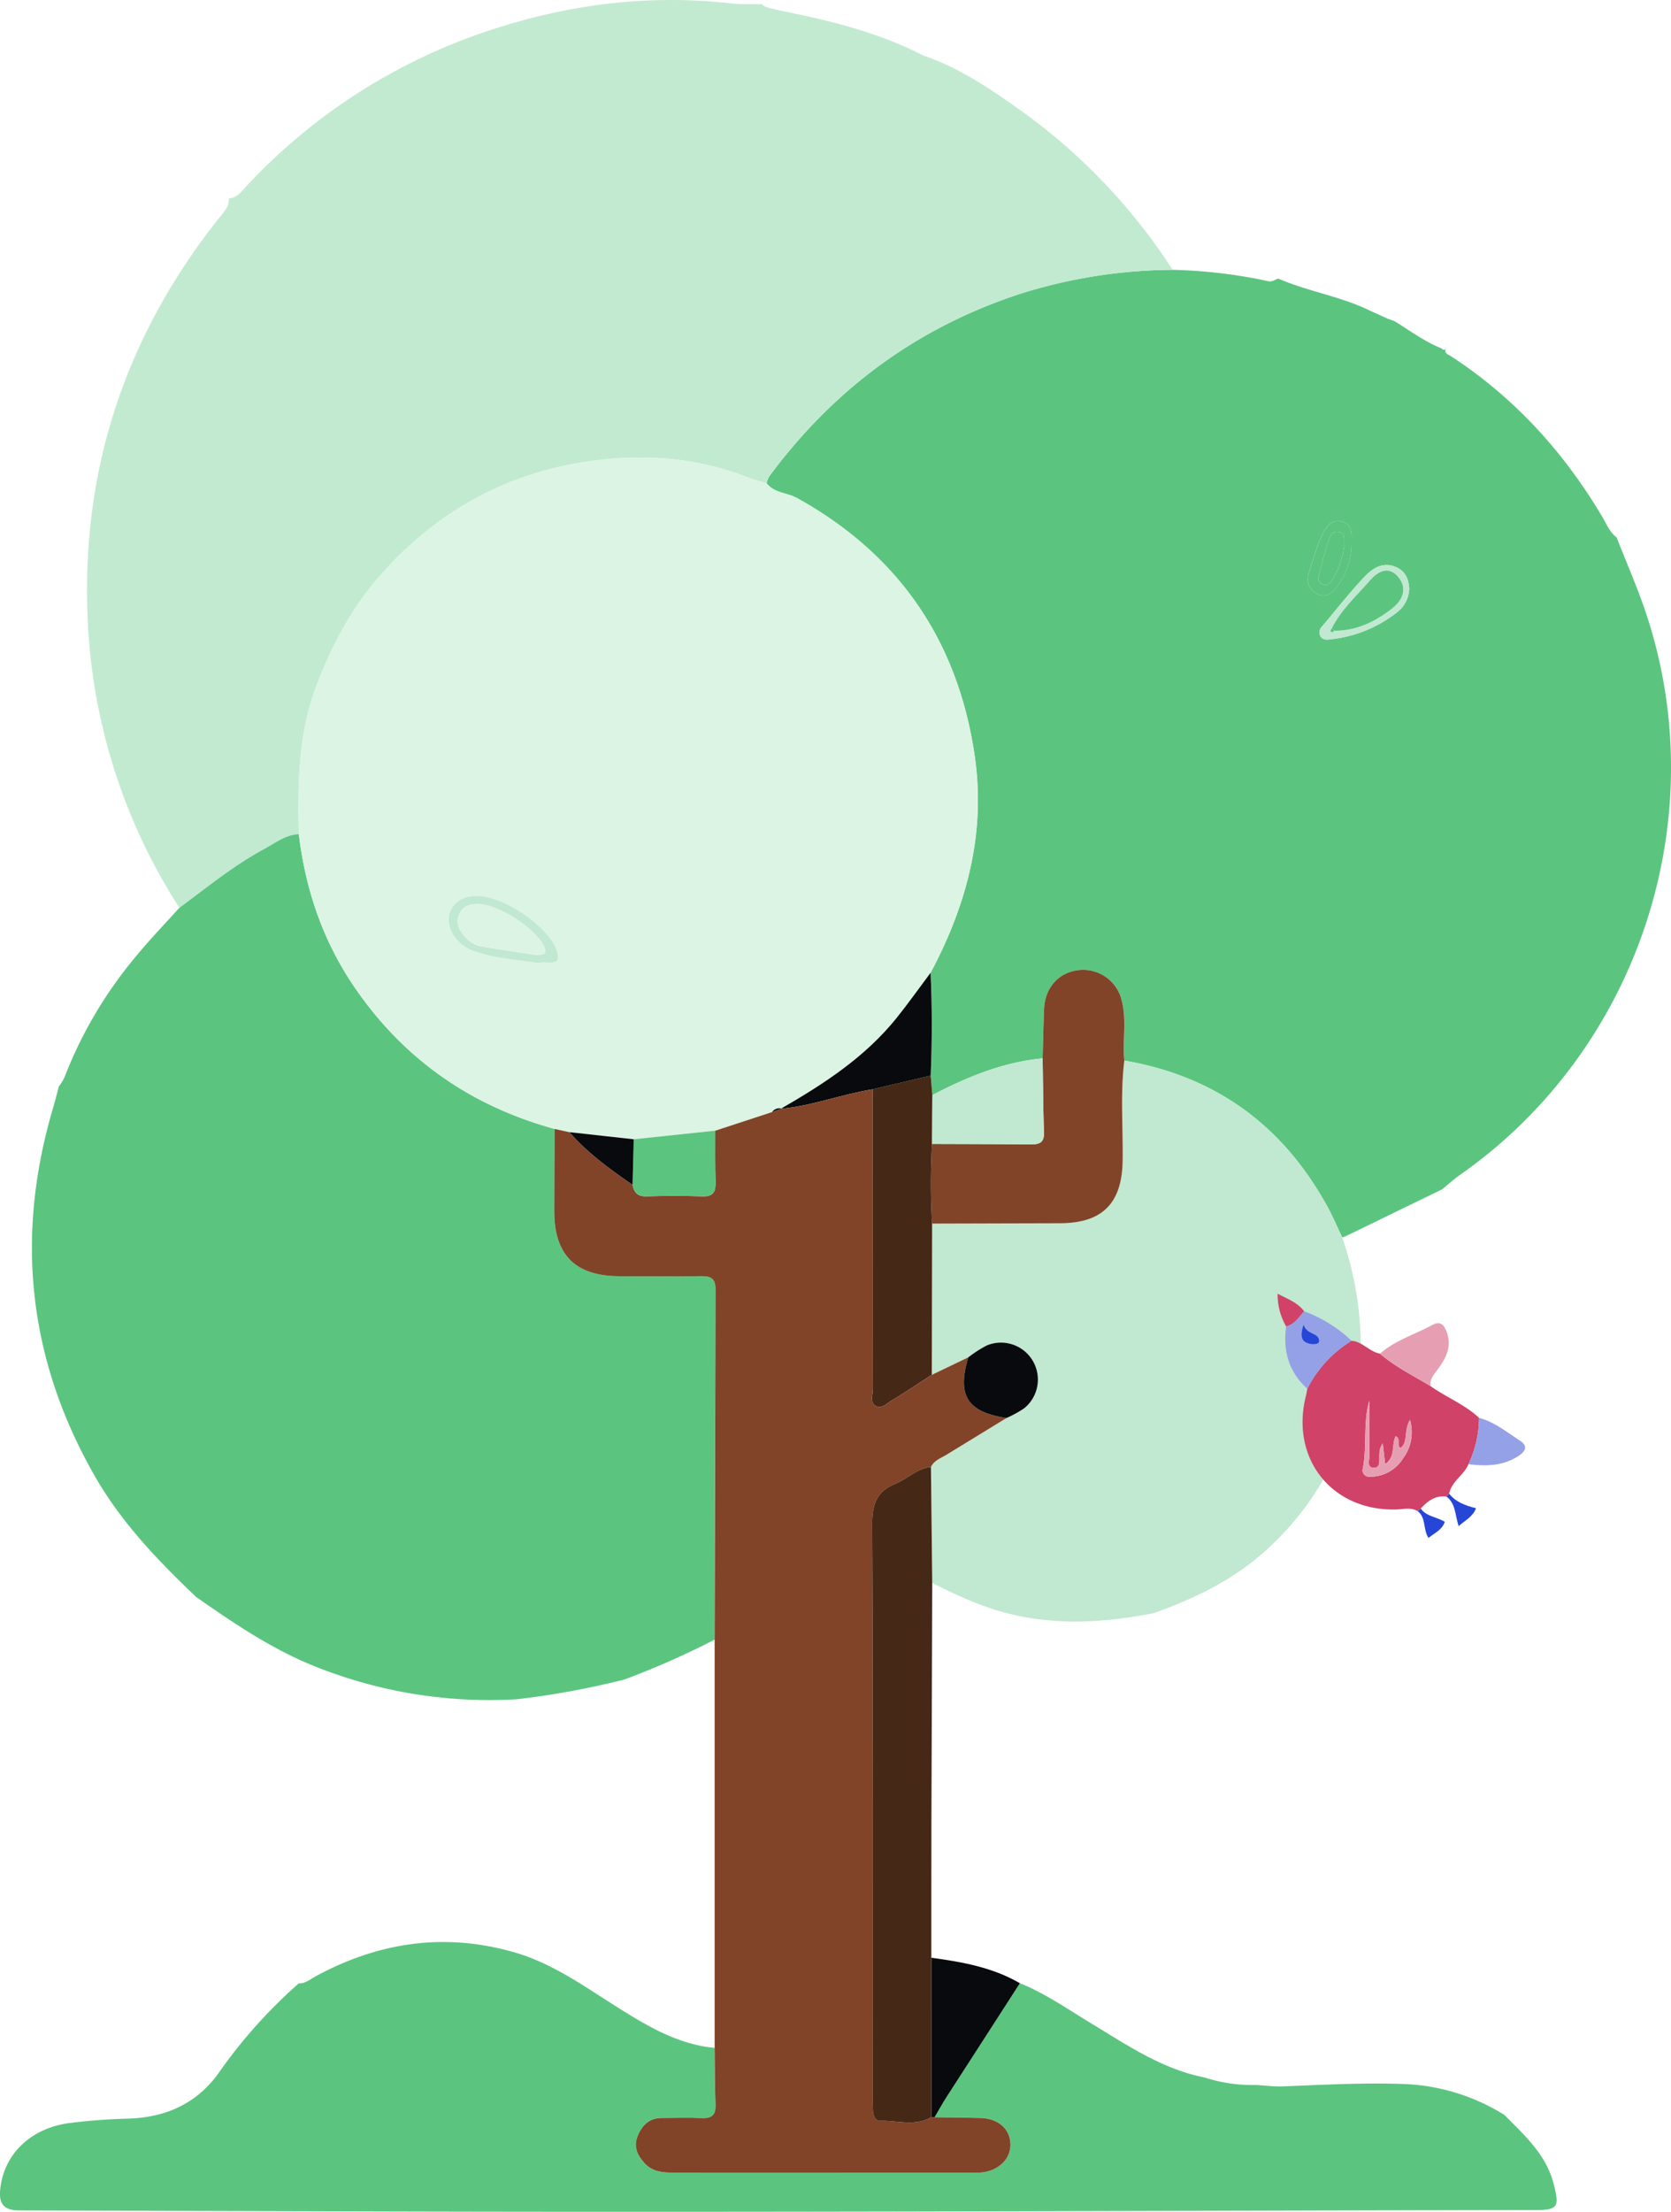 <svg xmlns="http://www.w3.org/2000/svg" width="431" height="570.074" viewBox="0 0 431 570.074">
  <g id="Сгруппировать_43" data-name="Сгруппировать 43" transform="translate(0 0.001)">
    <g id="Сгруппировать_105" data-name="Сгруппировать 105">
      <path id="Контур_996" data-name="Контур 996" d="M437.5,117.036a130.985,130.985,0,0,1,24.661,2.93c1.07.24,1.724-.477,2.591-.666,7.517,3.262,15.73,4.513,23.16,8.027l-.16-.051,5.218,2.358,1.794.662,1.37.86c3.467,2.224,6.854,4.6,10.724,6.133a.708.708,0,0,0,1.232-.023l-.122.045c-.513,1.293.557,1.5,1.311,1.991,16.334,10.655,29.1,24.672,39.012,41.385,1.1,1.861,1.906,3.952,3.71,5.333,2.566,6.571,5.432,13.042,7.651,19.728,17.6,53.017-2.155,112.386-47.92,144.469-1.657,1.162-3.164,2.539-4.741,3.816l-24.877,12.085-.894.322c-1.212-2.55-2.309-5.163-3.655-7.641-11.438-21.046-28.827-33.886-52.545-37.948-.511-5.147.645-10.382-.661-15.47a10.229,10.229,0,0,0-11.284-7.828c-5.08.64-8.547,4.585-8.752,10.038-.159,4.227-.249,8.455-.37,12.683-10.212.96-19.471,4.789-28.449,9.461l-.421-5.02c.367-8.834.38-17.668-.031-26.5,9.356-17.573,14.307-36.084,11.347-56.1-4.371-29.554-19.587-51.715-45.78-66.253-2.554-1.418-5.873-1.247-7.858-3.819a6.757,6.757,0,0,1,.65-1.743c16.744-22.629,38.343-38.567,65.207-47.232a132.833,132.833,0,0,1,38.88-6.034m61,82.219c-.117-2.419-.912-4.5-3.4-5.6-3.34-1.468-6,.283-8.005,2.382-3.887,4.057-7.351,8.521-10.975,12.828a2.149,2.149,0,0,0-.548,2.565c.685,1.181,1.94.938,2.969.8a33.258,33.258,0,0,0,16.735-6.863,7.919,7.919,0,0,0,3.223-6.116m-14.893-12.148c.055-1.7.317-4.733-2.836-5.28-2.9-.5-4.22,2.26-5.181,4.529-1.15,2.717-1.907,5.6-2.867,8.4-.814,2.375-.311,4.408,1.856,5.671,2.486,1.449,4.308-.264,5.524-2.022a18.266,18.266,0,0,0,3.5-11.3" transform="translate(-135.023 -47.49)" fill="#5bc57f"/>
      <path id="Контур_997" data-name="Контур 997" d="M317.8,69.546a132.832,132.832,0,0,0-38.88,6.034c-26.864,8.666-48.463,24.6-65.207,47.233a6.757,6.757,0,0,0-.65,1.743c-1.5-.447-3.034-.785-4.48-1.358-14.518-5.75-29.471-6.471-44.674-3.758-20.487,3.656-37.352,13.76-50.926,29.363-7.231,8.311-12.243,17.891-16.139,28.257-4.655,12.384-4.684,25.087-4.438,37.927-3.452.178-6.08,2.3-8.941,3.838-7.857,4.229-14.727,9.893-21.875,15.152a149.1,149.1,0,0,1-23.665-74.907c-1.6-38.558,10-72.892,34.043-103.044,1.176-1.475,2.543-2.8,2.371-4.9,1.956-.078,3.038-1.528,4.2-2.771a149.489,149.489,0,0,1,62.1-40.2C161.2,1.2,182.319-1.591,204.012.89c2.639.3,5.332.138,8,.189-.524,1.785,21.829,3.094,41.382,13.194,9.592,3.259,17.842,8.917,25.965,14.735A151.942,151.942,0,0,1,317.8,69.546" transform="translate(-15.331 0)" fill="#c2ead1"/>
      <path id="Контур_998" data-name="Контур 998" d="M51.888,380.781c7.148-5.259,14.018-10.923,21.875-15.152,2.862-1.54,5.489-3.66,8.941-3.838,1.7,14.222,6.192,27.457,14.278,39.329,12.671,18.6,30.012,30.713,51.7,36.654-.031,7.057-.083,14.114-.09,21.171-.01,11.257,5.391,16.706,16.682,16.788,7.058.051,14.117.069,21.174-.019,2.443-.031,3.751.522,3.739,3.366q-.194,45.163-.226,90.326A215.774,215.774,0,0,1,166.7,579.68a212.875,212.875,0,0,1-27.842,5.1,120.719,120.719,0,0,1-50.147-7.759c-11.866-4.411-22.214-11.432-32.488-18.6-9.908-9.436-19.346-19.251-26.2-31.26-17.186-30.1-20.526-61.739-10.687-94.875.534-1.8.979-3.628,1.465-5.444a14.268,14.268,0,0,0,1.448-2.359,110.543,110.543,0,0,1,18.475-31.226c3.536-4.312,7.431-8.328,11.163-12.478" transform="translate(-5.625 -146.804)" fill="#5bc57f"/>
      <path id="Контур_999" data-name="Контур 999" d="M310.787,877.274a39.689,39.689,0,0,0,13.194,1.907c2.327.131,4.661.449,6.979.358,10.431-.408,20.857-.987,31.3-.6a52.532,52.532,0,0,1,25.8,7.985c5.168,5.245,10.732,10.164,12.678,17.762,1.553,6.066,1.144,6.737-5.159,6.745-2.2,0-4.4,0-6.6,0-95.95.171-191.9.617-287.85.359q-48.04-.129-96.086-.271c-4.56-.011-5.389-2.153-4.945-5.819,1.073-8.849,7.919-15.4,17.827-16.71a146.457,146.457,0,0,1,15.017-1.128c9.709-.281,17.733-3.8,23.472-11.785A129.323,129.323,0,0,1,77.054,853c1.694.061,2.893-1.035,4.261-1.777,16.263-8.828,33.248-11.412,51.272-6.256,9.855,2.819,17.98,8.722,26.447,14.046,7.855,4.94,15.757,9.714,25.3,10.611.063,4.86.026,9.724.228,14.578.112,2.7-.954,3.606-3.568,3.491-3.445-.151-6.9-.036-10.354-.018-3.312.018-5.151,2.023-6.236,4.849-1.032,2.687.094,4.887,1.9,6.838,2,2.164,4.6,2.405,7.342,2.4q38.6-.04,77.194-.015c.785,0,1.575.046,2.353-.031,4.323-.428,7.455-3.438,7.449-7.12-.007-4.069-3.1-6.835-7.8-6.933-3.92-.082-7.841-.125-11.762-.185,1.034-1.755,2.011-3.547,3.112-5.26q9.414-14.648,18.878-29.266c6.554,2.647,12.321,6.687,18.323,10.317,9.332,5.644,18.4,11.859,29.4,14" transform="translate(0 -341.794)" fill="#5bc57f"/>
      <path id="Контур_1000" data-name="Контур 1000" d="M594.8,628.969l-.011,0Z" transform="translate(-241.346 -255.215)" fill="#2646d8"/>
      <path id="Контур_1001" data-name="Контур 1001" d="M594.379,635.282l0,.075.265.137-.261-.212" transform="translate(-241.179 -257.778)" fill="#2646d8"/>
      <path id="Контур_1002" data-name="Контур 1002" d="M195.631,371.491c-21.684-5.939-39.025-18.049-51.7-36.653-8.086-11.872-12.581-25.107-14.278-39.329-.245-12.84-.217-25.543,4.438-37.927,3.9-10.365,8.908-19.945,16.139-28.257,13.574-15.6,30.439-25.706,50.926-29.362,15.2-2.713,30.157-1.992,44.675,3.758,1.445.573,2.984.91,4.479,1.358,1.985,2.572,5.3,2.4,7.858,3.818,26.193,14.538,41.409,36.7,45.78,66.253,2.96,20.014-1.991,38.525-11.347,56.1-2.9,3.871-5.7,7.825-8.727,11.6-8.136,10.138-18.81,17.08-29.915,23.455l.157-.073a2.342,2.342,0,0,0-2.41.921l-14.65,4.8-21.023,2.217-16.574-1.831-3.83-.84m-4.2-42.729c1.833-.813,6.229,1.436,4.757-3.21-1.983-6.256-15.32-15.593-22.7-13.907-4.308.984-6.386,4.929-4.474,8.952a10.129,10.129,0,0,0,6.315,5.212c5.21,1.792,10.674,2.054,16.1,2.953" transform="translate(-52.578 -80.522)" fill="#dcf4e4"/>
      <path id="Контур_1003" data-name="Контур 1003" d="M510.159,505.617a85.881,85.881,0,0,1,4.748,30.854c-1.863,19.715-9.7,36.485-24.5,49.856-8.426,7.615-18.407,12.405-28.975,16.147-12.19,2.36-24.38,3.176-36.631.25-7.2-1.72-13.85-4.745-20.386-8.092q-.167-14.927-.334-29.856c.782-1.721,2.512-2.25,3.955-3.135q7.762-4.757,15.534-9.5a28.716,28.716,0,0,0,4.508-2.459,9.522,9.522,0,0,0-9.649-16.213,32.192,32.192,0,0,0-4.714,3.034l-9.411,4.514q.039-19.488.079-38.974,16.478-.045,32.957-.091c10.978-.029,16.013-5.145,16.184-16.1.134-8.607-.627-17.231.431-25.822,23.718,4.062,41.107,16.9,52.545,37.948,1.346,2.477,2.443,5.091,3.655,7.641" transform="translate(-163.965 -186.665)" fill="#c1e8d0"/>
      <path id="Контур_1004" data-name="Контур 1004" d="M453.958,444.062c-1.058,8.591-.3,17.215-.431,25.822-.171,10.956-5.205,16.073-16.184,16.1s-21.971.061-32.957.092a176.148,176.148,0,0,1-.009-20.542c8.436.034,16.873.039,25.309.122,2.139.021,3.627-.268,3.54-2.985-.2-6.392-.235-12.79-.336-19.186.121-4.228.211-8.457.37-12.683.205-5.454,3.672-9.4,8.753-10.039a10.229,10.229,0,0,1,11.284,7.828c1.306,5.088.15,10.324.661,15.47" transform="translate(-163.964 -170.699)" fill="#814428"/>
      <path id="Контур_1005" data-name="Контур 1005" d="M394.005,484.139a176.142,176.142,0,0,0,.01,20.542q-.039,19.487-.079,38.974c-3.411,2.2-6.776,4.479-10.256,6.563-1.279.765-2.73,2.3-4.213,1.464-1.547-.869-.727-2.871-.73-4.354q-.1-38.63-.092-77.261l15.006-3.536.421,5.019q-.032,6.293-.065,12.589" transform="translate(-153.593 -189.304)" fill="#462817"/>
      <path id="Контур_1006" data-name="Контур 1006" d="M404.578,481.107q.033-6.3.065-12.589c8.978-4.671,18.236-8.5,28.449-9.46.1,6.4.13,12.794.335,19.186.087,2.717-1.4,3.007-3.54,2.985-8.436-.084-16.873-.089-25.309-.122" transform="translate(-164.165 -186.271)" fill="#c1e8d0"/>
      <path id="Контур_1007" data-name="Контур 1007" d="M377.572,448.435l-15.006,3.537c-7.975,1.27-15.58,4.279-23.668,5.013,11.1-6.375,21.78-13.317,29.915-23.455,3.026-3.771,5.825-7.725,8.727-11.6.411,8.833.4,17.667.031,26.5" transform="translate(-137.515 -171.208)" fill="#080a0d"/>
      <path id="Контур_1008" data-name="Контур 1008" d="M595.857,251.206a7.921,7.921,0,0,1-3.223,6.117,33.263,33.263,0,0,1-16.735,6.863c-1.029.137-2.284.38-2.969-.8a2.148,2.148,0,0,1,.548-2.564c3.624-4.308,7.088-8.771,10.975-12.829,2.01-2.1,4.666-3.85,8.005-2.382,2.487,1.093,3.282,3.177,3.4,5.6M576.521,262c5.75.055,10.65-2.384,14.973-5.771,2.549-2,4.091-5.1,1.474-8.156-2.594-3.024-5.41-1.123-7.219.953-3.453,3.964-7.445,7.545-9.848,12.358-.126.235-.419.565-.349.688.314.551.66.226.969-.072" transform="translate(-232.379 -99.441)" fill="#c1e8d0"/>
      <path id="Контур_1009" data-name="Контур 1009" d="M578.933,231.308a18.266,18.266,0,0,1-3.5,11.3c-1.216,1.758-3.038,3.471-5.523,2.022-2.167-1.263-2.67-3.3-1.856-5.67.96-2.8,1.717-5.683,2.868-8.4.96-2.268,2.278-5.031,5.18-4.528,3.152.546,2.89,3.581,2.836,5.279m-1.861.937c-.215-1.289.445-2.878-1.117-3.379-1.787-.574-2.549.942-2.97,2.24-.953,2.938-1.748,5.932-2.473,8.935a1.753,1.753,0,0,0,1.036,2.306,1.935,1.935,0,0,0,2.322-1.1,20.814,20.814,0,0,0,3.2-9.006" transform="translate(-230.348 -91.691)" fill="#5bc57f"/>
      <path id="Контур_1010" data-name="Контур 1010" d="M602.364,138.239l1.806.667-1.806-.667" transform="translate(-244.421 -56.093)" fill="#462817"/>
      <path id="Контур_1011" data-name="Контур 1011" d="M593.743,134.321l-.16-.05.16.05" transform="translate(-240.858 -54.483)" fill="#462817"/>
      <path id="Контур_1012" data-name="Контур 1012" d="M299.006,477.5c8.087-.734,15.693-3.743,23.668-5.013q.03,38.628.092,77.26c0,1.483-.816,3.485.73,4.354,1.483.833,2.934-.7,4.213-1.464,3.48-2.085,6.846-4.362,10.256-6.563l9.41-4.513c-2.942,9.867-.276,14.1,9.856,15.637q-7.768,4.748-15.534,9.5c-1.443.885-3.173,1.414-3.955,3.136-3.611.319-6.078,3.066-9.238,4.346-4.625,1.874-5.938,5.115-5.913,10.234.241,49.1.143,98.2.146,147.3,0,1.411,0,2.824.07,4.233.059,1.2.668,2.426,1.837,2.392,4.411-.13,8.977,1.563,13.209-.965l.422,0,.418.04c3.921.061,7.841.1,11.762.186,4.7.1,7.794,2.864,7.8,6.933.006,3.682-3.126,6.692-7.449,7.12-.777.077-1.568.031-2.353.031q-38.6,0-77.194.015c-2.746,0-5.345-.239-7.342-2.4-1.8-1.951-2.927-4.152-1.895-6.839,1.085-2.826,2.925-4.831,6.236-4.848,3.452-.019,6.909-.134,10.354.018,2.614.115,3.68-.793,3.568-3.492-.2-4.854-.165-9.717-.228-14.578q0-4.638,0-9.275,0-47.979,0-95.957.092-45.163.226-90.325c.012-2.845-1.3-3.4-3.739-3.366-7.057.088-14.117.071-21.174.02-11.292-.081-16.693-5.531-16.682-16.788.007-7.057.058-14.114.09-21.172l3.83.839c4.69,5.405,10.438,9.543,16.272,13.575.387,1.89,1.251,3.005,3.474,2.946,4.86-.131,9.728-.157,14.586.005,2.863.1,3.413-1.291,3.342-3.738-.128-4.388-.062-8.782-.078-13.174l14.648-4.8,2.411-.922Z" transform="translate(-97.622 -191.72)" fill="#814428"/>
      <path id="Контур_1013" data-name="Контур 1013" d="M405.107,890.253l-.418-.04s-.422,0-.423.007q0-20.529-.008-41.062c7.934,1.074,15.777,2.459,22.839,6.569q-9.444,14.631-18.878,29.267c-1.1,1.713-2.078,3.5-3.112,5.26" transform="translate(-164.036 -344.563)" fill="#080a0d"/>
      <path id="Контур_1014" data-name="Контур 1014" d="M393.841,762.787q0,20.532.008,41.062c-4.232,2.526-8.8.833-13.209.963-1.169.034-1.779-1.191-1.837-2.392-.069-1.408-.071-2.821-.071-4.233,0-49.1.1-98.2-.146-147.3-.025-5.119,1.288-8.36,5.913-10.234,3.16-1.281,5.628-4.028,9.239-4.346q.167,14.927.333,29.855-.107,30.251-.209,60.506c-.032,12.042-.016,24.083-.021,36.124" transform="translate(-153.619 -258.192)" fill="#462817"/>
      <path id="Контур_1015" data-name="Контур 1015" d="M295.893,490.42c.015,4.391-.05,8.785.078,13.173.072,2.447-.478,3.834-3.342,3.739-4.857-.162-9.726-.136-14.586-.006-2.223.059-3.087-1.056-3.473-2.945q.152-5.872.3-11.744l21.023-2.217" transform="translate(-111.412 -198.998)" fill="#5bc57f"/>
      <path id="Контур_1016" data-name="Контур 1016" d="M217.879,405.924c-5.429-.9-10.893-1.161-16.1-2.953a10.129,10.129,0,0,1-6.315-5.212c-1.912-4.024.166-7.969,4.473-8.953,7.38-1.686,20.718,7.652,22.7,13.908,1.473,4.646-2.924,2.4-4.757,3.209m-.541-2.08c1.375-.189,3.149.238,1.96-2.3-2.205-4.7-12.134-11.052-17.314-10.843-1.962.079-3.617.519-4.523,2.642-.881,2.064-.254,3.641,1,5.178a7.442,7.442,0,0,0,4.136,2.973c4.9.911,9.848,1.586,14.744,2.349" transform="translate(-79.023 -157.685)" fill="#c1e8d0"/>
      <path id="Контур_1017" data-name="Контур 1017" d="M263.757,492.9q-.149,5.872-.3,11.744c-5.837-4.032-11.583-8.17-16.274-13.575l16.573,1.831" transform="translate(-100.3 -199.261)" fill="#080a0d"/>
      <path id="Контур_1018" data-name="Контур 1018" d="M337.514,480.777l-2.411.922a2.343,2.343,0,0,1,2.411-.922" transform="translate(-135.975 -195.073)" fill="#080a0d"/>
      <path id="Контур_1019" data-name="Контур 1019" d="M429.383,601.768c-10.132-1.542-12.8-5.77-9.856-15.638a32.184,32.184,0,0,1,4.715-3.035,9.522,9.522,0,0,1,9.649,16.213,28.732,28.732,0,0,1-4.508,2.46" transform="translate(-169.774 -236.292)" fill="#080a0d"/>
      <path id="Контур_1020" data-name="Контур 1020" d="M578.086,262.363c2.408-4.809,6.4-8.39,9.853-12.353,1.808-2.076,4.625-3.978,7.219-.953,2.617,3.051,1.075,6.159-1.474,8.156-4.323,3.387-9.222,5.826-14.973,5.771q-.307-.316-.625-.621" transform="translate(-234.57 -100.42)" fill="#5bc57f"/>
      <path id="Контур_1021" data-name="Контур 1021" d="M578.469,273.148c-.309.3-.655.623-.969.072-.07-.123.223-.453.347-.69.209.2.418.408.622.619" transform="translate(-234.328 -110.584)" fill="#5bc57f"/>
      <path id="Контур_1022" data-name="Контур 1022" d="M578.947,234.138a20.815,20.815,0,0,1-3.2,9.006,1.935,1.935,0,0,1-2.322,1.1,1.753,1.753,0,0,1-1.036-2.306c.724-3,1.52-6,2.473-8.935.421-1.3,1.183-2.814,2.97-2.24,1.562.5.9,2.09,1.117,3.379" transform="translate(-232.222 -93.584)" fill="#5bc57f"/>
      <path id="Контур_1023" data-name="Контур 1023" d="M218.91,405.271c-4.9-.763-9.842-1.438-14.744-2.349a7.442,7.442,0,0,1-4.136-2.973c-1.25-1.537-1.877-3.114-1-5.177.906-2.123,2.561-2.563,4.523-2.642,5.179-.209,15.108,6.138,17.314,10.843,1.188,2.536-.585,2.109-1.96,2.3" transform="translate(-80.595 -159.112)" fill="#dcf4e4"/>
      <path id="Контур_1024" data-name="Контур 1024" d="M578.026,581.552c2.844.224,4.609,2.83,7.332,3.321,3.933,3.406,8.6,5.662,13,8.336,4.079,2.9,8.85,4.734,12.551,8.208a28.133,28.133,0,0,1-2.724,11.94c-1.179,2.852-4.358,4.394-4.985,7.6-.223.254-.443.513-.664.772-2.886-.421-4.864,1.128-6.664,3.063-.263.225-.523.455-.785.685-1.761-1.073-3.663-.5-5.511-.447-16.6.474-27.4-13.09-23.319-29.284.152-.6.244-1.225.364-1.837a30.761,30.761,0,0,1,11.4-12.361m4.585,15.421c-1.647,5.652-.553,11.623-1.666,17.471a1.67,1.67,0,0,0,1.813,2.149,9.958,9.958,0,0,0,8.632-4.847,11.137,11.137,0,0,0,1.7-9.817c-1.7,3.09-.37,5.7-2.434,7.271-1.131-.7.21-2.443-1.244-3.054-1.166,2.2.081,5.286-2.719,7.184-.232-2.017-.424-3.679-.616-5.341a4.7,4.7,0,0,0-.861,2.816c-.127,1.326.423,3.449-1.374,3.487-2.061.043-1.15-2.134-1.18-3.312-.118-4.666-.049-9.337-.049-14.005" transform="translate(-229.42 -235.976)" fill="#d04267"/>
      <path id="Контур_1025" data-name="Контур 1025" d="M574.976,576.361a30.763,30.763,0,0,0-11.4,12.361c-4.834-4.328-6.314-9.8-5.472-16.06,2.172-.557,3.268-2.395,4.641-3.9a35.489,35.489,0,0,1,12.233,7.6m-12.39-4.135c-1.125,3.386-.275,4.556,1.747,4.943.893.171,2.383.138,2.3-.836-.191-2.176-3.042-1.386-4.044-4.107" transform="translate(-226.37 -230.785)" fill="#95a1e6"/>
      <path id="Контур_1026" data-name="Контур 1026" d="M611.991,590.116c-4.4-2.674-9.07-4.931-13-8.336,3.95-3.483,9.008-4.955,13.525-7.406,2.06-1.118,3.053-.014,3.754,2,1.251,3.6-.231,6.477-2.189,9.2-1.017,1.412-2.287,2.61-2.087,4.542" transform="translate(-243.052 -232.883)" fill="#e69fb2"/>
      <path id="Контур_1027" data-name="Контур 1027" d="M637.409,626.922a28.124,28.124,0,0,0,2.723-11.94c3.982,1.051,7.108,3.668,10.473,5.817,2.568,1.64,1.145,3.113-.606,4.2-3.9,2.418-8.209,2.48-12.59,1.926" transform="translate(-258.641 -249.541)" fill="#95a1e6"/>
      <path id="Контур_1028" data-name="Контур 1028" d="M561.388,565.672c-1.373,1.509-2.469,3.346-4.641,3.9a16.539,16.539,0,0,1-2.2-8.423c2.719,1.42,5.182,2.3,6.839,4.519" transform="translate(-225.014 -227.699)" fill="#d04267"/>
      <path id="Контур_1029" data-name="Контур 1029" d="M627.9,648.643c.22-.259.441-.518.663-.772,1.694,2.159,4.139,3.041,6.934,3.754-.891,2.255-2.751,3.063-4.491,4.607-.936-2.8-.713-5.8-3.106-7.589" transform="translate(-254.784 -262.886)" fill="#2646d8"/>
      <path id="Контур_1030" data-name="Контур 1030" d="M615.367,655.01c.261-.23.522-.461.785-.686,1.436,2.06,4.016,2.092,6.2,3.422-.708,2.081-2.544,2.814-4.213,4.144-1.459-2.275-.573-5.253-2.776-6.88" transform="translate(-249.697 -265.505)" fill="#2646d8"/>
      <path id="Контур_1031" data-name="Контур 1031" d="M593.2,607.5c0,4.669-.07,9.34.049,14.005.03,1.178-.882,3.356,1.18,3.312,1.8-.038,1.247-2.161,1.374-3.487a4.7,4.7,0,0,1,.861-2.816c.192,1.662.384,3.324.616,5.341,2.8-1.9,1.552-4.982,2.719-7.184,1.453.611.113,2.354,1.244,3.054,2.064-1.575.737-4.181,2.434-7.271a11.137,11.137,0,0,1-1.7,9.817,9.958,9.958,0,0,1-8.632,4.847,1.67,1.67,0,0,1-1.813-2.149c1.114-5.848.02-11.819,1.666-17.471" transform="translate(-240.005 -246.507)" fill="#e69fb2"/>
      <path id="Контур_1032" data-name="Контур 1032" d="M565.458,574.594c1,2.721,3.852,1.932,4.044,4.107.086.974-1.4,1.007-2.3.836-2.022-.387-2.872-1.558-1.747-4.943" transform="translate(-229.242 -233.153)" fill="#2646d8"/>
      <g id="Компонент_3_1" data-name="Компонент 3 – 1">
        <rect id="Прямоугольник_16" data-name="Прямоугольник 16" width="431" height="570.073" fill="none"/>
      </g>
    </g>
  </g>
</svg>
